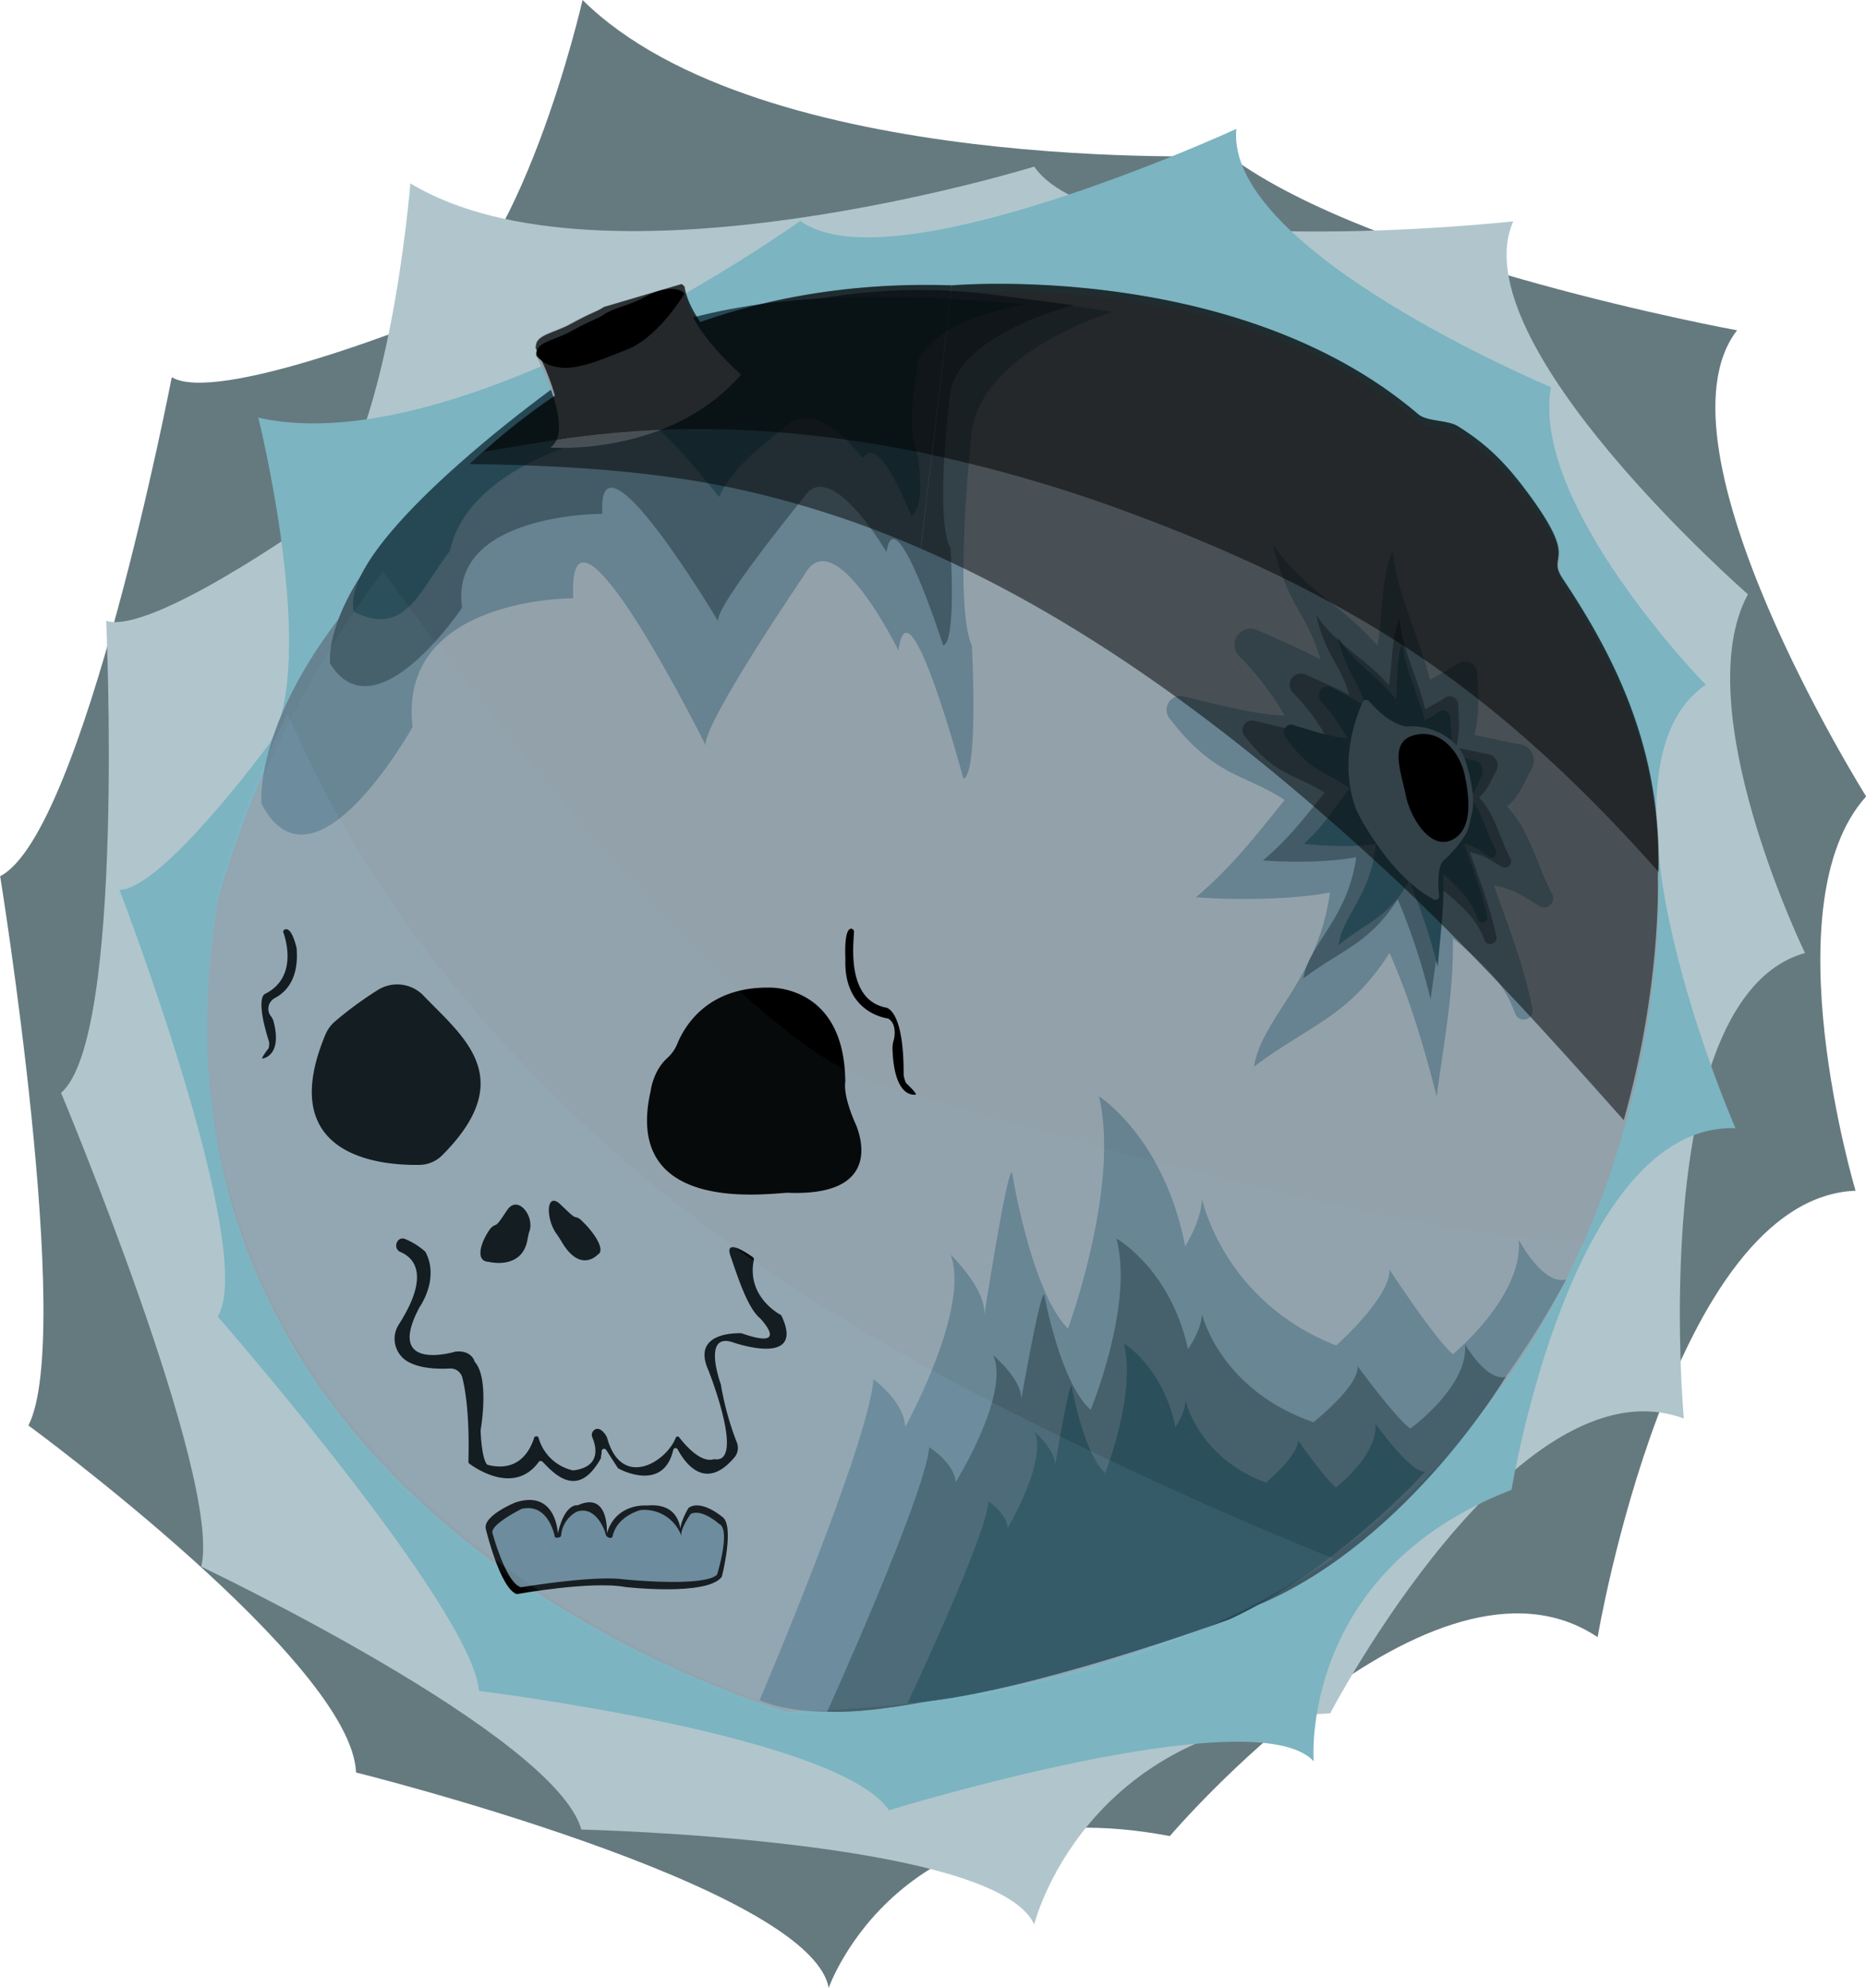 <svg xmlns="http://www.w3.org/2000/svg" width="510.99" height="544.46" viewBox="0 0 510.99 544.46"><defs><style>.cls-1{fill:#657a7f;}.cls-2{fill:#b0c6cc;}.cls-3{fill:#7cb4c1;}.cls-4{fill:#93a1aa;}.cls-5{fill:#678291;}.cls-6{fill:#425b66;}.cls-7{fill:#264854;}.cls-8{fill:#050101;}.cls-9{opacity:0.5;}.cls-10{fill:#8cc9ea;opacity:0.1;}.cls-11{fill:#8ecced;opacity:0.05;}</style></defs><g id="Layer_3" data-name="Layer 3"><path class="cls-1" d="M159.53,0s-16.84,74.33-44.82,88.47c0,0-55.5,22.24-67.67,14.84,0,0-24.13,125.06-47,136.67,0,0,20.35,125.92,7.74,150.45,0,0,88.64,65,89.71,95.05,0,0,124.28,30.92,129.44,59,0,0,19.36-55.68,93.42-41.58,0,0,72.06-84.7,117.15-54.48,0,0,20.24-120.26,70.63-122.28,0,0-23.53-78.66,2.9-108,0,0-60-95.62-35.35-127.67,0,0-99.23-18.1-139.08-47.8C336.56,42.6,208.25,48.22,159.53,0Z"/><path class="cls-2" d="M112.37,50.22s-5.82,74.41-27.29,92.63c0,0-43.8,31.1-56,27.2,0,0,5.2,114.3-12.36,129.27,0,0,44.24,105.71,38.38,129.79,0,0,96.85,45.95,104.1,72,0,0,113.57,2.6,124,26,0,0,13.4-54.58,81.06-57.83,0,0,51.09-97.66,96.84-80.75,0,0-10.41-115.15,33.18-127.51,0,0-32.53-67-15.62-98.24,0,0-79-69-64.26-102.15,0,0-112,12.36-131.2-15C283.19,45.67,165.06,82.1,112.37,50.22Z"/><path class="cls-3" d="M70.74,114.4s16.63,66.9,3.13,89.14c0,0-29.32,40.05-41.15,40.19,0,0,37.94,98.65,26.91,116.89,0,0,69.65,79.72,71.55,102.53,0,0,98.32,12,112.27,32.67,0,0,100.33-30.89,116.29-13.4,0,0-4.19-51.75,54.18-74.36,0,0,16.28-100.51,61.32-99.05,0,0-42.75-97.87-8.14-121.44,0,0-48.09-49.22-42.38-81.53,0,0-89.42-37.35-86.15-70.74,0,0-94.55,43.54-119.4,25.21C219.17,60.51,126.25,126.94,70.74,114.4Z"/><path class="cls-4" d="M260.7,80.18s78.24-7,127.76,35.3c2.36,2,8.07,1.56,10.76,3.22,8.67,5.35,13.86,11,19.37,18.51,14.32,19.37,4.71,16.25,9.4,23.28,14.29,21.41,27.49,47.28,26.16,81.87v.06c.1,3,7,219.39-238.4,226.38a1.1,1.1,0,0,1-.31,0c-5.92-1.71-182.4-54-156-221.12,0,0,0,0,0-.09C60.22,244.47,102.54,75,260.7,80.18Z"/><path class="cls-5" d="M304.85,85.42S270,95.54,266.14,117.66c0,0-5.21,47.5,0,59.21,0,0,1.88,35.13-2.31,36.43,0,0-15.09-56.6-17.78-35.13,0,0-17.53-35.78-25.72-20.82,0,0-28.36,41.64-27.06,46.84,0,0-38.11-76.77-36.29-40.33,0,0-48.15-.37-44,35.27,0,0-27.07,48.58-41.38,21,0,0-5.2-46.48,83.6-107,0,0,53.33-40.11,118.07-32.38Z"/><path class="cls-6" d="M294.11,83.57S263.7,91,260.29,107.07c0,0-4.54,34.62,0,43.16,0,0,1.65,25.61-2,26.56,0,0-13.18-41.26-15.52-25.61,0,0-15.32-26.09-22.47-15.18,0,0-24.78,30.35-23.64,34.15,0,0-33.29-56-31.71-29.41,0,0-42.06-.26-38.42,25.72,0,0-23.65,35.41-36.15,15.28,0,0-4.55-33.88,73-78,0,0,46.59-29.24,103.14-23.6Z"/><path class="cls-7" d="M280.8,83.27c-10.75,2.27-23.05,5.26-29.24,15-1.46,8.66-3.38,18.34-.15,26.74.35,4.68,1.82,12.79-1.77,16.38-1.64-3.65-9-22.66-13.32-15.92-4.74-5.48-11.77-13.71-19.45-10.07-6.8,5.62-16.49,12.36-19.89,20.72-4.16-4.67-23.89-31.77-26.42-17.89-18.29,3.44-43.32,13.59-47.33,32.64-8.28,10.61-12.1,23.88-26.33,16.67-4.6-19.24,58.5-65.24,70.48-72.13,26.43-13.67,60.42-15,89.42-13.73Z"/><path d="M146.85,96.79c-.17,5.92,22.49,4.72,23.63,2.82s20.85-17.19,16.28-19.8c-1.92-1.09-5.7-1-10.3,1.6-4.17,2.3-8.35,2.89-11,4.68-2,1.37-2.89,1.24-9.36,4.78C151.92,93.17,146.94,93.69,146.85,96.79Z"/><path class="cls-4" d="M146.57,97s11.27,20.81,4.12,25.59c0,0,32.74,2.6,52.26-20,0,0-14.24-12.21-15.47-22.26,0,0-7,12-15.9,15.47C162.47,99.33,152.21,104.32,146.57,97Z"/><path class="cls-5" d="M208,465.69s29.72-69.69,31.2-87.9c0,0,8.41,6.07,8.7,13,0,0,17.93-32.36,12.43-47.12,0,0,11,10.4,9,17.91,0,0,6.36-41.35,7.8-40.48,0,0,5.21,32.68,15.33,42.8,0,0,14.37-39,8.49-63.62,0,0,17.82,11.28,23.61,41.06,0,0,4.33-6.77,4.62-12.92,0,0,5.79,28,36.72,40.1,0,0,15-13.3,14.59-20.82,0,0,12.31,18.93,17.37,23.2,0,0,19.22-15.68,18.07-31.29,0,0,6.58,12.55,12.95,10.82,0,0-31,61.14-79.53,85.14C349.35,435.58,244.08,481.09,208,465.69Z"/><path class="cls-6" d="M226.52,468.8s26.72-59,27.95-72.42c0,0,7,4.48,7.22,9.6,0,0,14.89-23.87,10.33-34.75,0,0,9.12,7.66,7.44,13.21,0,0,5.28-30.5,6.49-29.86,0,0,4.32,24.1,12.72,31.56,0,0,11.94-28.79,7.05-46.91,0,0,14.8,8.31,19.6,30.28,0,0,3.61-5,3.85-9.53,0,0,4.8,20.62,30.49,29.58,0,0,12.47-9.81,12.12-15.36,0,0,10.21,14,14.41,17.11,0,0,16-11.56,15-23.08,0,0,5.85,10.17,11.14,8.89,0,0-26.15,44.19-66.42,61.89C345.92,439,260,470.48,226.52,468.8Z"/><path class="cls-7" d="M248.51,466.49s21.33-45.06,22.22-55.23c0,0,5,3.39,5.22,7.26,0,0,10.75-18.06,7.45-26.31,0,0,6.59,5.81,5.38,10,0,0,3.81-23.09,4.68-22.61,0,0,3.12,18.25,9.19,23.9,0,0,8.62-21.8,5.09-35.52,0,0,10.69,6.3,14.15,22.92,0,0,2.6-3.78,2.78-7.21,0,0,3.47,15.61,22,22.39,0,0,9-7.43,8.75-11.62,0,0,7.37,10.57,10.41,12.95,0,0,11.53-8.76,10.83-17.47,0,0,9.91,14,13.72,13.05,0,0-24.55,27.13-53.64,40.53C336.76,443.53,278.87,464.75,248.51,466.49Z"/><path class="cls-5" d="M414.87,277.49c-2.46-6.18-4.56-10.33-17-20.47.26,14.71-2.56,28.78-4.44,43.27C389.88,286.5,386.21,274,380.53,261c-11.31,17.61-21.53,19.46-37.13,31.15,2.13-13.43,17.56-23.69,20.8-47.72-9.75,2-26.52,2.13-36.71,1.31,9.64-8.05,16.5-16.94,24.29-26.63-11.33-7.45-18.87-6-31.52-22.36a3.77,3.77,0,0,1,3.83-6c9.2,2.12,19,4.93,27.68,5.24a79.31,79.31,0,0,0-12.48-16.34,4.41,4.41,0,0,1,5-7.07c5.57,2.45,11.2,4.91,17.29,8-3.85-13.19-8.68-13.8-13-31.44,8.48,12.35,18.79,16.41,28.64,27.7,1.47-8.73.81-18.13,4.21-26.26.8,11.39,7.47,24.51,10.14,35.61,3.11-1.74,5.49-3,7.72-4.48a3.38,3.38,0,0,1,5.26,2.72c.18,5.5.84,9.47-.76,16.92,4.9.86,8.43,1.88,12.34,2.46a4.56,4.56,0,0,1,3.35,6.69c-2.08,3.78-3.36,7.58-6.77,10.41,6.37,6.73,8.1,16.1,12.34,23.95a2.5,2.5,0,0,1-3.53,3.3c-3.75-2.32-7.25-4.77-12.43-5.66,5.57,15.54,8.19,22.49,10.53,33.57A2.47,2.47,0,0,1,414.87,277.49Z"/><path class="cls-6" d="M406.66,257.8c-1.72-4.3-3.18-7.19-11.81-14.25.18,10.24-1.78,20-3.09,30.12a180.76,180.76,0,0,0-9-27.37c-7.88,12.26-15,13.54-25.85,21.68,1.48-9.34,12.22-16.49,14.48-33.22-6.79,1.43-18.46,1.48-25.55.91,6.71-5.6,11.48-11.79,16.9-18.54-7.88-5.18-13.13-4.19-21.94-15.56a2.63,2.63,0,0,1,2.67-4.17c6.4,1.48,13.19,3.43,19.27,3.65A55.86,55.86,0,0,0,354,189.67a3.07,3.07,0,0,1,3.47-4.91c3.88,1.7,7.79,3.42,12,5.57-2.68-9.19-6-9.61-9.06-21.89,5.9,8.59,13.08,11.42,19.94,19.28,1-6.08.56-12.62,2.93-18.28.56,7.93,5.2,17.07,7,24.79,2.17-1.21,3.83-2,5.38-3.11a2.35,2.35,0,0,1,3.66,1.88c.13,3.84.59,6.6-.53,11.78,3.42.6,5.87,1.31,8.59,1.72a3.17,3.17,0,0,1,2.34,4.65c-1.45,2.63-2.34,5.28-4.72,7.25,4.44,4.69,5.64,11.21,8.59,16.67a1.74,1.74,0,0,1-2.45,2.3c-2.61-1.61-5.05-3.32-8.65-3.94,3.87,10.82,5.7,15.66,7.32,23.37A1.72,1.72,0,0,1,406.66,257.8Z"/><path class="cls-7" d="M404.72,251.73c-1.46-3.7-2.68-6.2-9.56-12.45.46,8.68-.75,16.93-1.45,25.45a173.53,173.53,0,0,0-7.81-23.5c-5.7,10.16-11.15,11-19.29,17.59.86-7.88,8.93-13.6,10.16-27.72-5.2,1-14.22.68-19.71,0,5-4.55,8.5-9.64,12.48-15.2-6.25-4.64-10.27-4-17.43-13.88-1.23-1.7.06-4,1.93-3.45,5,1.46,10.3,3.32,15,3.7a52.2,52.2,0,0,0-7.07-9.92c-1.85-2.14.12-5.31,2.53-4.07,3.05,1.57,6.13,3.15,9.47,5.1-2.36-7.87-5-8.34-7.68-18.84,4.83,7.47,10.46,10.09,16,17,.6-5.12,0-10.69,1.69-15.41.68,6.74,4.55,14.63,6.22,21.24,1.63-1,2.89-1.62,4.06-2.48s2.78.15,2.88,1.72c.22,3.25.66,5.61,0,10,2.65.62,4.57,1.29,6.69,1.72a2.93,2.93,0,0,1,1.94,4c-1,2.19-1.64,4.41-3.42,6,3.58,4.11,4.71,9.68,7.16,14.41.7,1.35-.64,2.71-1.83,1.87-2.06-1.45-4-3-6.8-3.61,3.32,9.29,4.89,13.45,6.38,20.05A1.3,1.3,0,1,1,404.72,251.73Z"/><path class="cls-5" d="M394.09,245.27c-.3-2.71-.55-7.55,1.16-9.5a31.92,31.92,0,0,0,5.43-6.18c1.71-2.45,1.49-3.36,2.34-6.55,1.06-4-.19-10-1.78-14.82-2-6-9.15-9.81-16.09-9.24,0,0-4.36-.17-10.2-6.9a1.07,1.07,0,0,0-1.8.25c-1.95,4.24-6.69,16.8-1.62,29.77,0,0,8.43,17.48,21.05,24.22A1,1,0,0,0,394.09,245.27Z"/><path d="M401.07,212.14c1.15,5.37,2.65,15-3.48,17.92S386,223.52,384.9,217.59s-4.85-14.58,2.65-16.3S399.92,206.76,401.07,212.14Z"/><path d="M153,329.48c.93.73,3.79,3.8,4.5,3.86a3.13,3.13,0,0,1,1.7.92c3.55,3.32,6.75,8.2,4.46,9.4,0,0-4.81,5.31-10-3.79l-1-1.57C149.51,334.39,149.4,326.7,153,329.48Z"/><path d="M109.69,342.93c3.91,1.68,8,6.56-.47,19.83a7.22,7.22,0,0,0,2.26,10.07c2.32,1.38,6,2.31,11.75,2a3.35,3.35,0,0,1,3.38,2.52c.88,3.48,2,10.6,1.66,23a.64.64,0,0,0,.25.54c1.81,1.34,12.39,8.6,19-.46a.66.66,0,0,1,1-.1c2.09,2,8.55,10.17,14.73,1.14a13.49,13.49,0,0,0,1.38-2.25c-.17-.48.14-.51.12-1.68a.68.68,0,0,1,1.26-.39c1.4,2.18,3.18,4.95,3.23,5,1.3.78,12.49,6.28,15.12-5a.65.65,0,0,1,1.21-.17c2.05,3.83,7.64,11.62,15.57,2.17a4,4,0,0,0,.66-4,79.8,79.8,0,0,1-4.37-15.8.29.29,0,0,0,0-.09c-.31-.85-5.2-14.6,3.49-11.52,0,0,19.78,6.88,13.1-7.33a.59.59,0,0,0-.26-.28c-1.26-.69-9.29-5.51-7.32-15.11a.65.65,0,0,0-.25-.66c-1.56-1.12-7.92-5.42-6.14-.33,2,5.78,4.63,14.17,8.1,17.06,0,0,8.64,8.93-5.13,4.07a.4.4,0,0,0-.15,0c-1.06,0-13.6-.35-8.89,10.13,0,0,10.31,25.89,1.55,24.37-.22,0-3.46,1.81-9.56-6a.53.53,0,0,0-.91.12c-2.74,6.88-15,14.17-18.84-.09,0,0-1.29-2.72-3-2.28a1.7,1.7,0,0,0-1,2.32c1,2.35,2.51,8-5.15,9a.54.54,0,0,1-.18,0,12.6,12.6,0,0,1-9.39-8.87.65.65,0,0,0-1.25,0c-1.15,3.61-4.32,9.41-12.6,7.39a.65.65,0,0,1-.36-.22c-.41-.53-1.4-2.47-1.68-9.2v-.1c.16-.88,2.39-14.29-1.6-18.71,0,0-.75-3.23-5.14-2.83l-.11,0c-1,.31-19.17,5.47-10-11.9l0-.07c.39-.53,5.57-8,1.78-15.26a.9.9,0,0,0-.15-.19,19.58,19.58,0,0,0-5.5-3.43C108.67,338.52,107.44,342,109.69,342.93Z"/><path d="M210.47,270.51s20.76-1.08,21,25.7a.44.44,0,0,1,0,.2c-.1.56-.49,3.75,2.63,11,0,0,10.18,20.35-18.15,19.3h-.12c-4-.11-45.6,6.78-37.64-27.94,0-.15.73-5.57,4.51-8.94a11,11,0,0,0,2.8-4C187.55,280.86,193.86,270.34,210.47,270.51Z"/><path d="M115.78,272.5c10.85,11.36,26.49,22.64,5.36,43.89a9,9,0,0,1-6.2,2.67c-10.52.2-39.79-2.13-25.87-35.59a9.8,9.8,0,0,1,2.5-3.56,99.6,99.6,0,0,1,12.07-8.86A10,10,0,0,1,115.78,272.5Z"/><path class="cls-8" d="M133.05,418.85s3.9,16.26,8.46,17.78c0,0,20.38-3.69,29.71-1.95,0,0,22.55,2.6,26.45-2.82,0,0,3.69-14.32,0-16.48,0,0-5.63-4.78-9.1-2.39,0,0-3,4.77-2.17,7.37,0,0,.68-8.92-9.21-8,0,0-8.45-.85-11,7.61,0,0,.7-11.65-8-7.67,0,0-3.47-.79-5.43,7.67,0,0-.43-12-11.49-8.5C141.29,411.43,132.05,415.17,133.05,418.85Z"/><path class="cls-5" d="M134.89,420s3.71,13.75,7.81,14.75c0,0,19.69-3.31,28.08-2.17,0,0,22.08,2.25,25.59-1.3,0,0,3.86-12.46.55-13.88,0,0-4.69-4.28-7.81-2.71,0,0-3.21,4.55-2.43,6.26a10.78,10.78,0,0,0-11.23-7.35s-6.48,1.54-7.7,7.19c-.19.86-1.66.38-1.87-.47-.56-2.3-3.2-7.86-7.89-6.29a8.1,8.1,0,0,0-4.34,6.6c-.06.55-1.62.78-1.73.24-.49-2.37-2.66-9.09-9.11-7.59C142.81,413.32,134,417.63,134.89,420Z"/><path d="M139.27,330.94c-.78.9-2.66,4.27-3.55,4.57a3.26,3.26,0,0,0-1.65,1.3c-2.64,3.81-3.89,8.69-.23,8.81,0,0,9.36,2.4,10.66-6.42,0,0,.34-1.54.34-1.56C146.61,333.52,142.21,327.56,139.27,330.94Z"/><path d="M233.13,254.37a.82.82,0,0,1,.73.88c-.1,3.11-2.15,18.35,8.52,20.68,0,0,5.18-.13,5.07,18.44a7.63,7.63,0,0,0,.67,2.27c.82.79,2.84,2.76,2.69,3.15,0,0-6,1.59-6.41-12.65a7.63,7.63,0,0,1,.29-2.08c.47-1.5.71-4.82-1.47-6.09,0,0-12.36-1.3-11.71-16.48C231.51,262.49,231,254.28,233.13,254.37Z"/><path d="M78.05,254.56a.66.66,0,0,0-.47.79c.74,2.07,3.93,12.4-5,16.88,0,0-2.84.69,1.11,13.15a5,5,0,0,1-.12,1.72c-.57.75-2,2.63-1.74,2.85,0,0,5.63-.56,3.06-10.26a4.3,4.3,0,0,0-.68-1.33,2.51,2.51,0,0,1-.19-.24,3.32,3.32,0,0,1,1.25-4.75c2.58-1.37,6.73-4.78,5.94-13.79C81.17,259.58,80,253.91,78.05,254.56Z"/><g class="cls-9"><path d="M155.48,120a263.62,263.62,0,0,1,58.22-1.56,323.55,323.55,0,0,1,41.6,6.15l5.4-46.4c-56.32-1.84-97.95,18.47-128.25,45.52C140.13,122.5,147.78,121.1,155.48,120Z"/><path d="M310.81,141c28.34,10.58,56,23.51,80.88,40.81,23.37,16.24,43.69,35.84,62.5,57,.88-33.79-12.13-59.21-26.2-80.3-4.69-7,4.92-3.91-9.4-23.28-5.51-7.46-10.7-13.16-19.37-18.5-2.69-1.66-8.4-1.21-10.76-3.23C338.94,71.2,260.7,78.21,260.7,78.21l-5.37,46.41A391.73,391.73,0,0,1,310.81,141Z"/><path d="M165.47,84.12c-2,1.38-2.89,1.24-9.36,4.79-4.19,2.29-9.17,2.82-9.26,5.91-.17,5.93,22.49,4.72,23.63,2.83s20.85-17.2,16.28-19.8"/><path d="M150.69,120.57l.84,0c1.31-.2,2.63-.41,3.95-.59,6-.85,11.93-1.46,17.9-1.87,9.8-2.54,21-7.6,29.57-17.53,0,0-14.24-12.22-15.47-22.27,0,0-7,12-15.9,15.47-9.11,3.54-19.37,8.53-25,1.16C146.57,95,157.84,115.8,150.69,120.57Z"/></g><g class="cls-9"><path d="M142.11,127.4c20,.68,39.8,2.25,59.42,6.44a267.88,267.88,0,0,1,50.61,16.42l8.4-72.12c-58.7-1.92-101.44,20.22-132,49C133.06,127.14,137.6,127.25,142.11,127.4Z"/><path d="M379.31,238.3c23.15,21.4,44.39,44.94,65.34,68.52,10.28-36.64,9.37-65.36,9.33-66.44v-.06c1.34-34.59-11.86-60.46-26.15-81.88-4.69-7,4.91-3.9-9.4-23.27-5.51-7.46-10.7-13.16-19.37-18.51-2.69-1.66-8.4-1.2-10.76-3.22-49.52-42.32-127.76-35.3-127.76-35.3l-8.34,72.14C299.52,170.84,341.8,203.66,379.31,238.3Z"/><path d="M165.31,84.05c-2,1.37-2.89,1.24-9.36,4.78-4.19,2.29-9.17,2.82-9.26,5.92-.17,5.92,22.49,4.72,23.63,2.82s20.85-17.19,16.28-19.8"/><path d="M187.32,78.28s-7,12-15.9,15.47c-9.11,3.54-19.38,8.53-25,1.15,0,0,11.28,20.82,4.12,25.59,0,0,32.75,2.61,52.27-19.95,0,0-14.24-12.21-15.47-22.26"/></g><path class="cls-10" d="M276.07,386.33c-31.79-16.05-62.2-34.21-90.25-56.21-45.3-35.52-84.36-81.46-107.07-134.65-13.63,27.32-19,48.8-19.26,49.88,0,0,0,.06,0,.09C32.8,414.24,211.06,467,217.05,468.76a1.06,1.06,0,0,0,.31,0c65.4-1.87,113.05-18.46,147.77-41.92C334.87,414.71,305.17,401,276.07,386.33Z"/><path class="cls-11" d="M238.84,296.46c-46.67-16.94-133.12-139-133.91-140-33.41,43.68-45.07,90.38-45.47,92,0,0,0,.06,0,.09C33,415.7,209.52,468,215.44,469.68a1.1,1.1,0,0,0,.31,0c133.77-3.81,192.56-69.86,218.36-129.64C422.27,341,369.86,335.49,238.84,296.46Z"/></g></svg>
